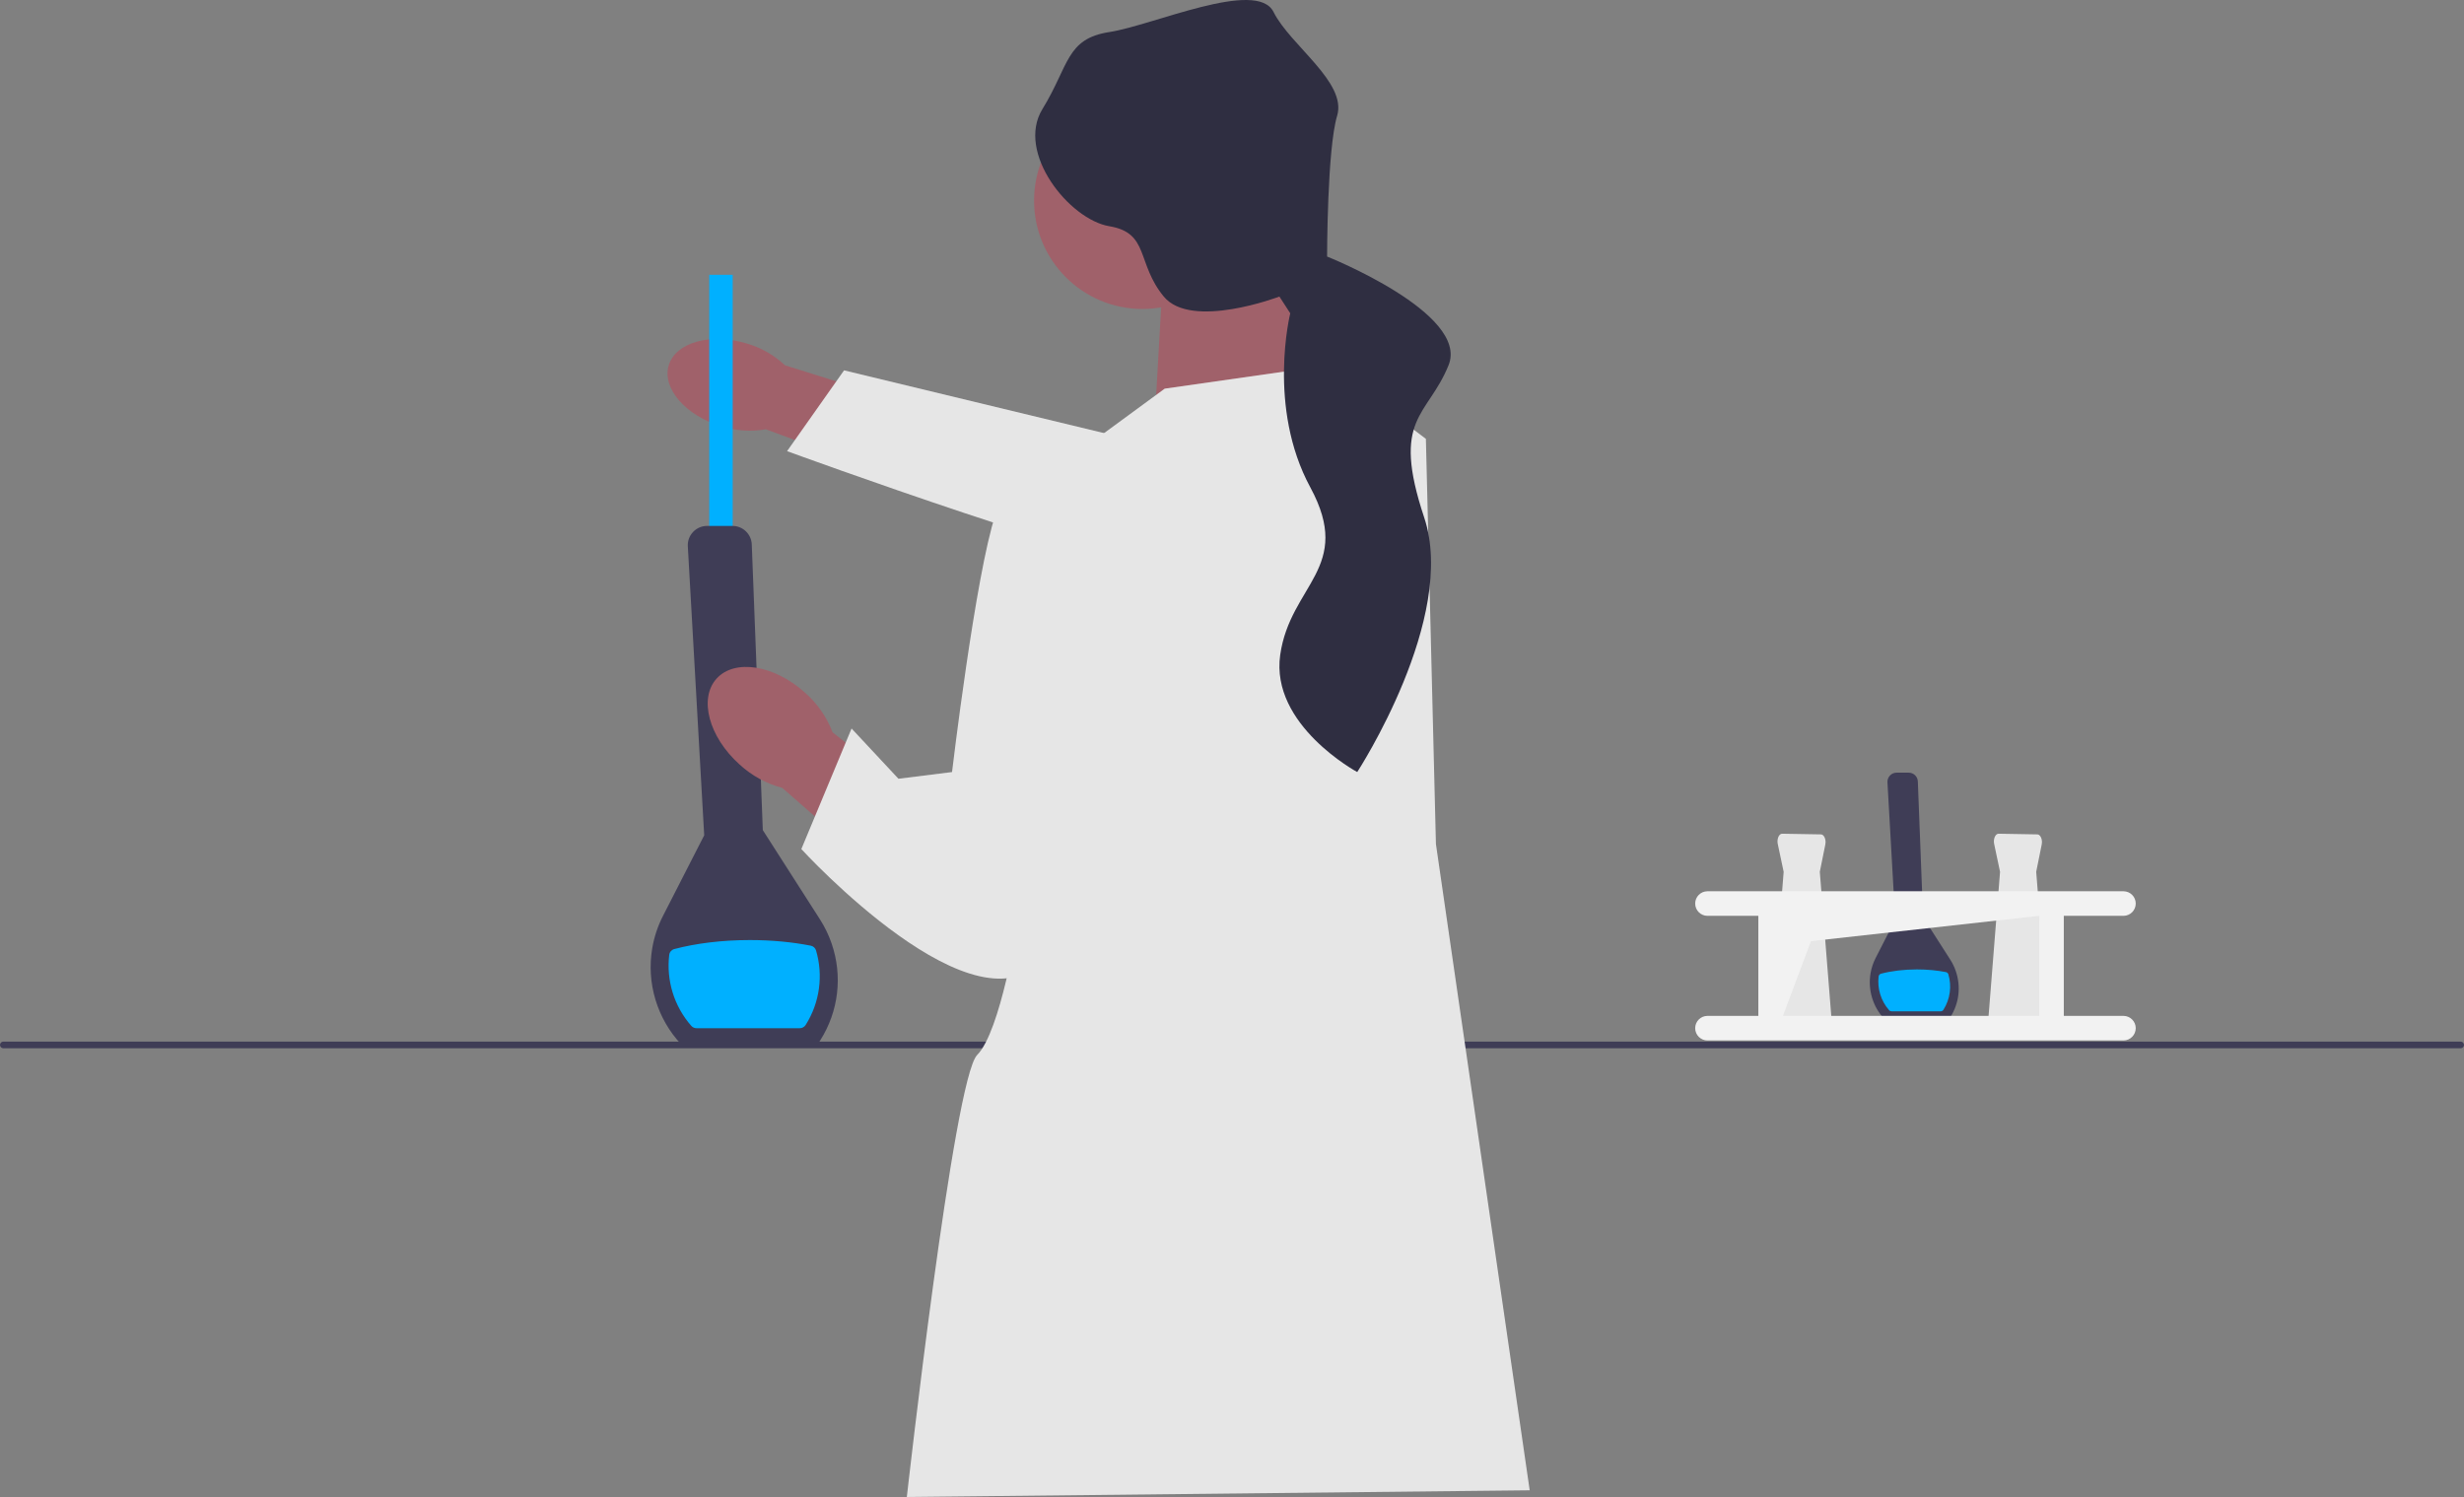 <svg xmlns="http://www.w3.org/2000/svg" width="735.795" height="447.066" viewBox="0 0 735.795 447.066" xmlns:xlink="http://www.w3.org/1999/xlink"><rect x="0" y="0" width="735.795" height="447.066" fill="#808080" stroke="none"/><g><path d="M582.005,304.398h-19.239l-.071-.075c-3.421-3.633-4.959-8.736-4.114-13.65,.269-1.586,.78-3.127,1.519-4.577l5.853-11.446-2.325-41.008c-.043-.76,.221-1.483,.744-2.036,.522-.553,1.23-.858,1.992-.858h3.597c1.48,0,2.684,1.156,2.741,2.633l1.566,40.533,8.104,12.656c.692,1.082,1.249,2.232,1.655,3.42,1.589,4.609,1.007,9.616-1.597,13.736l-0,.001-.426,.671Z" fill="#3f3d56"/><path d="M580.35,301.561h0c-.183,.287-.499,.461-.84,.461h-14.645c-.282,0-.556-.117-.743-.329-2.472-2.811-3.561-6.496-3.129-10.088,.047-.393,.338-.717,.721-.818,3.057-.805,6.747-1.274,10.72-1.274,3.107,0,6.042,.288,8.636,.797,.355,.07,.649,.329,.751,.676,1.036,3.517,.546,7.378-1.472,10.573h0Z" fill="#00b0ff"/></g><path d="M734.795,313.066H1c-.552,0-1-.447-1-1s.448-1,1-1H734.795c.552,0,1,.447,1,1s-.448,1-1,1Z" fill="#3f3d56"/><path id="b-384" d="M215.451,127.327c-10.753-3.219-17.809-11.376-15.759-18.219,2.05-6.843,12.427-9.779,23.183-6.558,4.314,1.228,8.272,3.471,11.542,6.542l45.389,14.214-7.124,21.158-43.989-16.258c-4.421,.769-8.961,.468-13.242-.878h0Z" fill="#a0616a"/><path d="M416.795,132.887l.546,37.373s-46.98-.625-63.416,.675c-16.436,1.299-118.89-36.202-118.89-36.202l17.015-24.129,113.023,27.282,51.722-4.998Z" fill="#e6e6e6"/><rect x="211.795" y="82.066" width="7" height="95" fill="#00b0ff"/><path d="M244.07,312.066h-40.49l-.148-.157c-7.2-7.646-10.437-18.386-8.659-28.728,.565-3.339,1.641-6.58,3.198-9.633l12.318-24.09-4.892-86.304c-.09-1.6,.466-3.121,1.565-4.284,1.1-1.164,2.589-1.805,4.193-1.805h7.57c3.114,0,5.648,2.434,5.77,5.541l3.295,85.304,17.056,26.636c1.457,2.276,2.628,4.697,3.482,7.197,3.343,9.699,2.119,20.237-3.36,28.909l-.001,.002-.897,1.411Z" fill="#3f3d56"/><path d="M240.586,306.095h0c-.384,.604-1.051,.971-1.767,.971h-30.821c-.594,0-1.171-.245-1.563-.692-5.203-5.917-7.495-13.672-6.586-21.23,.1-.828,.712-1.509,1.518-1.722,6.435-1.695,14.199-2.681,22.561-2.681,6.539,0,12.715,.606,18.176,1.678,.748,.147,1.366,.692,1.581,1.423,2.181,7.402,1.15,15.528-3.099,22.252v-0Z" fill="#00b0ff"/><polygon points="386.795 80.066 392.795 121.066 344.795 126.066 347.795 73.066 386.795 80.066" fill="#a0616a"/><circle cx="341.168" cy="59.905" r="32.373" fill="#a0616a"/><path id="c-385" d="M240.312,206.784c-9.156-8.22-20.941-10.068-26.323-4.128-5.381,5.94-2.32,17.417,6.841,25.638,3.613,3.335,7.994,5.74,12.778,7.012l39.247,34.33,16.193-19.105-40.41-31.814c-1.764-4.607-4.619-8.698-8.326-11.933v-0Z" fill="#a0616a"/><path d="M347.795,116.066l49-7,29,22,3,121,28,193-186,2s14-125,21-132,12-39,12-39l14-138,30-22Z" fill="#e6e6e6"/><path d="M329.295,137.566s-26-2-32,16-13,77-13,77l-16,2-14-15-15,36s53,58,73,32,17-148,17-148Z" fill="#e6e6e6"/><path d="M405.295,230.566s-26-14-23-35,22-26,9-50-6-52-6-52l-3.241-5s-26.294,10-34.527,0-4.232-19-16.232-21-28-22-20-35,7-21,20-23,44-16,49-6,22,21,19,31-3,42.051-3,42.051c0,0,42.543,16.949,36.272,32.449-6.272,15.5-17.272,15.5-7.272,45.5s-20,76-20,76h-0Z" fill="#2f2e41"/><path d="M602.65,307.157c-2.032,.034-4.061-.198-6.071-.694-1.871-.523-2.819-1.265-2.819-2.206l.001-.017,3.49-43.872-1.758-8.319c-.254-1.202,.13-2.516,.858-2.935,.152-.088,.313-.131,.474-.128l11.559,.199c.771,.013,1.389,1.056,1.381,2.329-.002,.24-.026,.477-.072,.705l-1.645,8.15,3.49,43.873c.001,2.306-5.588,2.917-8.889,2.917Z" fill="#e6e6e6"/><path d="M538.031,307.157c-2.032,.034-4.061-.198-6.071-.694-1.871-.523-2.819-1.265-2.819-2.206l.001-.017,3.49-43.872-1.758-8.319c-.254-1.202,.13-2.516,.858-2.935,.152-.088,.313-.131,.474-.128l11.559,.199c.771,.013,1.389,1.056,1.381,2.329-.002,.24-.026,.477-.072,.705l-1.645,8.15,3.49,43.873c.001,2.306-5.588,2.917-8.889,2.917Z" fill="#e6e6e6"/><path d="M634.111,303.389h-17.823v-29.88h17.823c2.027-.006,3.665-1.654,3.659-3.68-.006-2.018-1.641-3.653-3.659-3.659h-124.238c-2.027,.006-3.665,1.654-3.659,3.68,.006,2.018,1.641,3.653,3.659,3.659h15.202v29.88h-15.202c-2.027,.006-3.665,1.654-3.659,3.68,.006,2.018,1.641,3.653,3.659,3.659h124.238c2.027-.006,3.665-1.654,3.659-3.68-.006-2.018-1.641-3.653-3.659-3.659h-0Zm-101.697,0l8.381-22.323,68.154-7.557v29.88h-76.535v0Z" fill="#f2f2f2"/></svg>